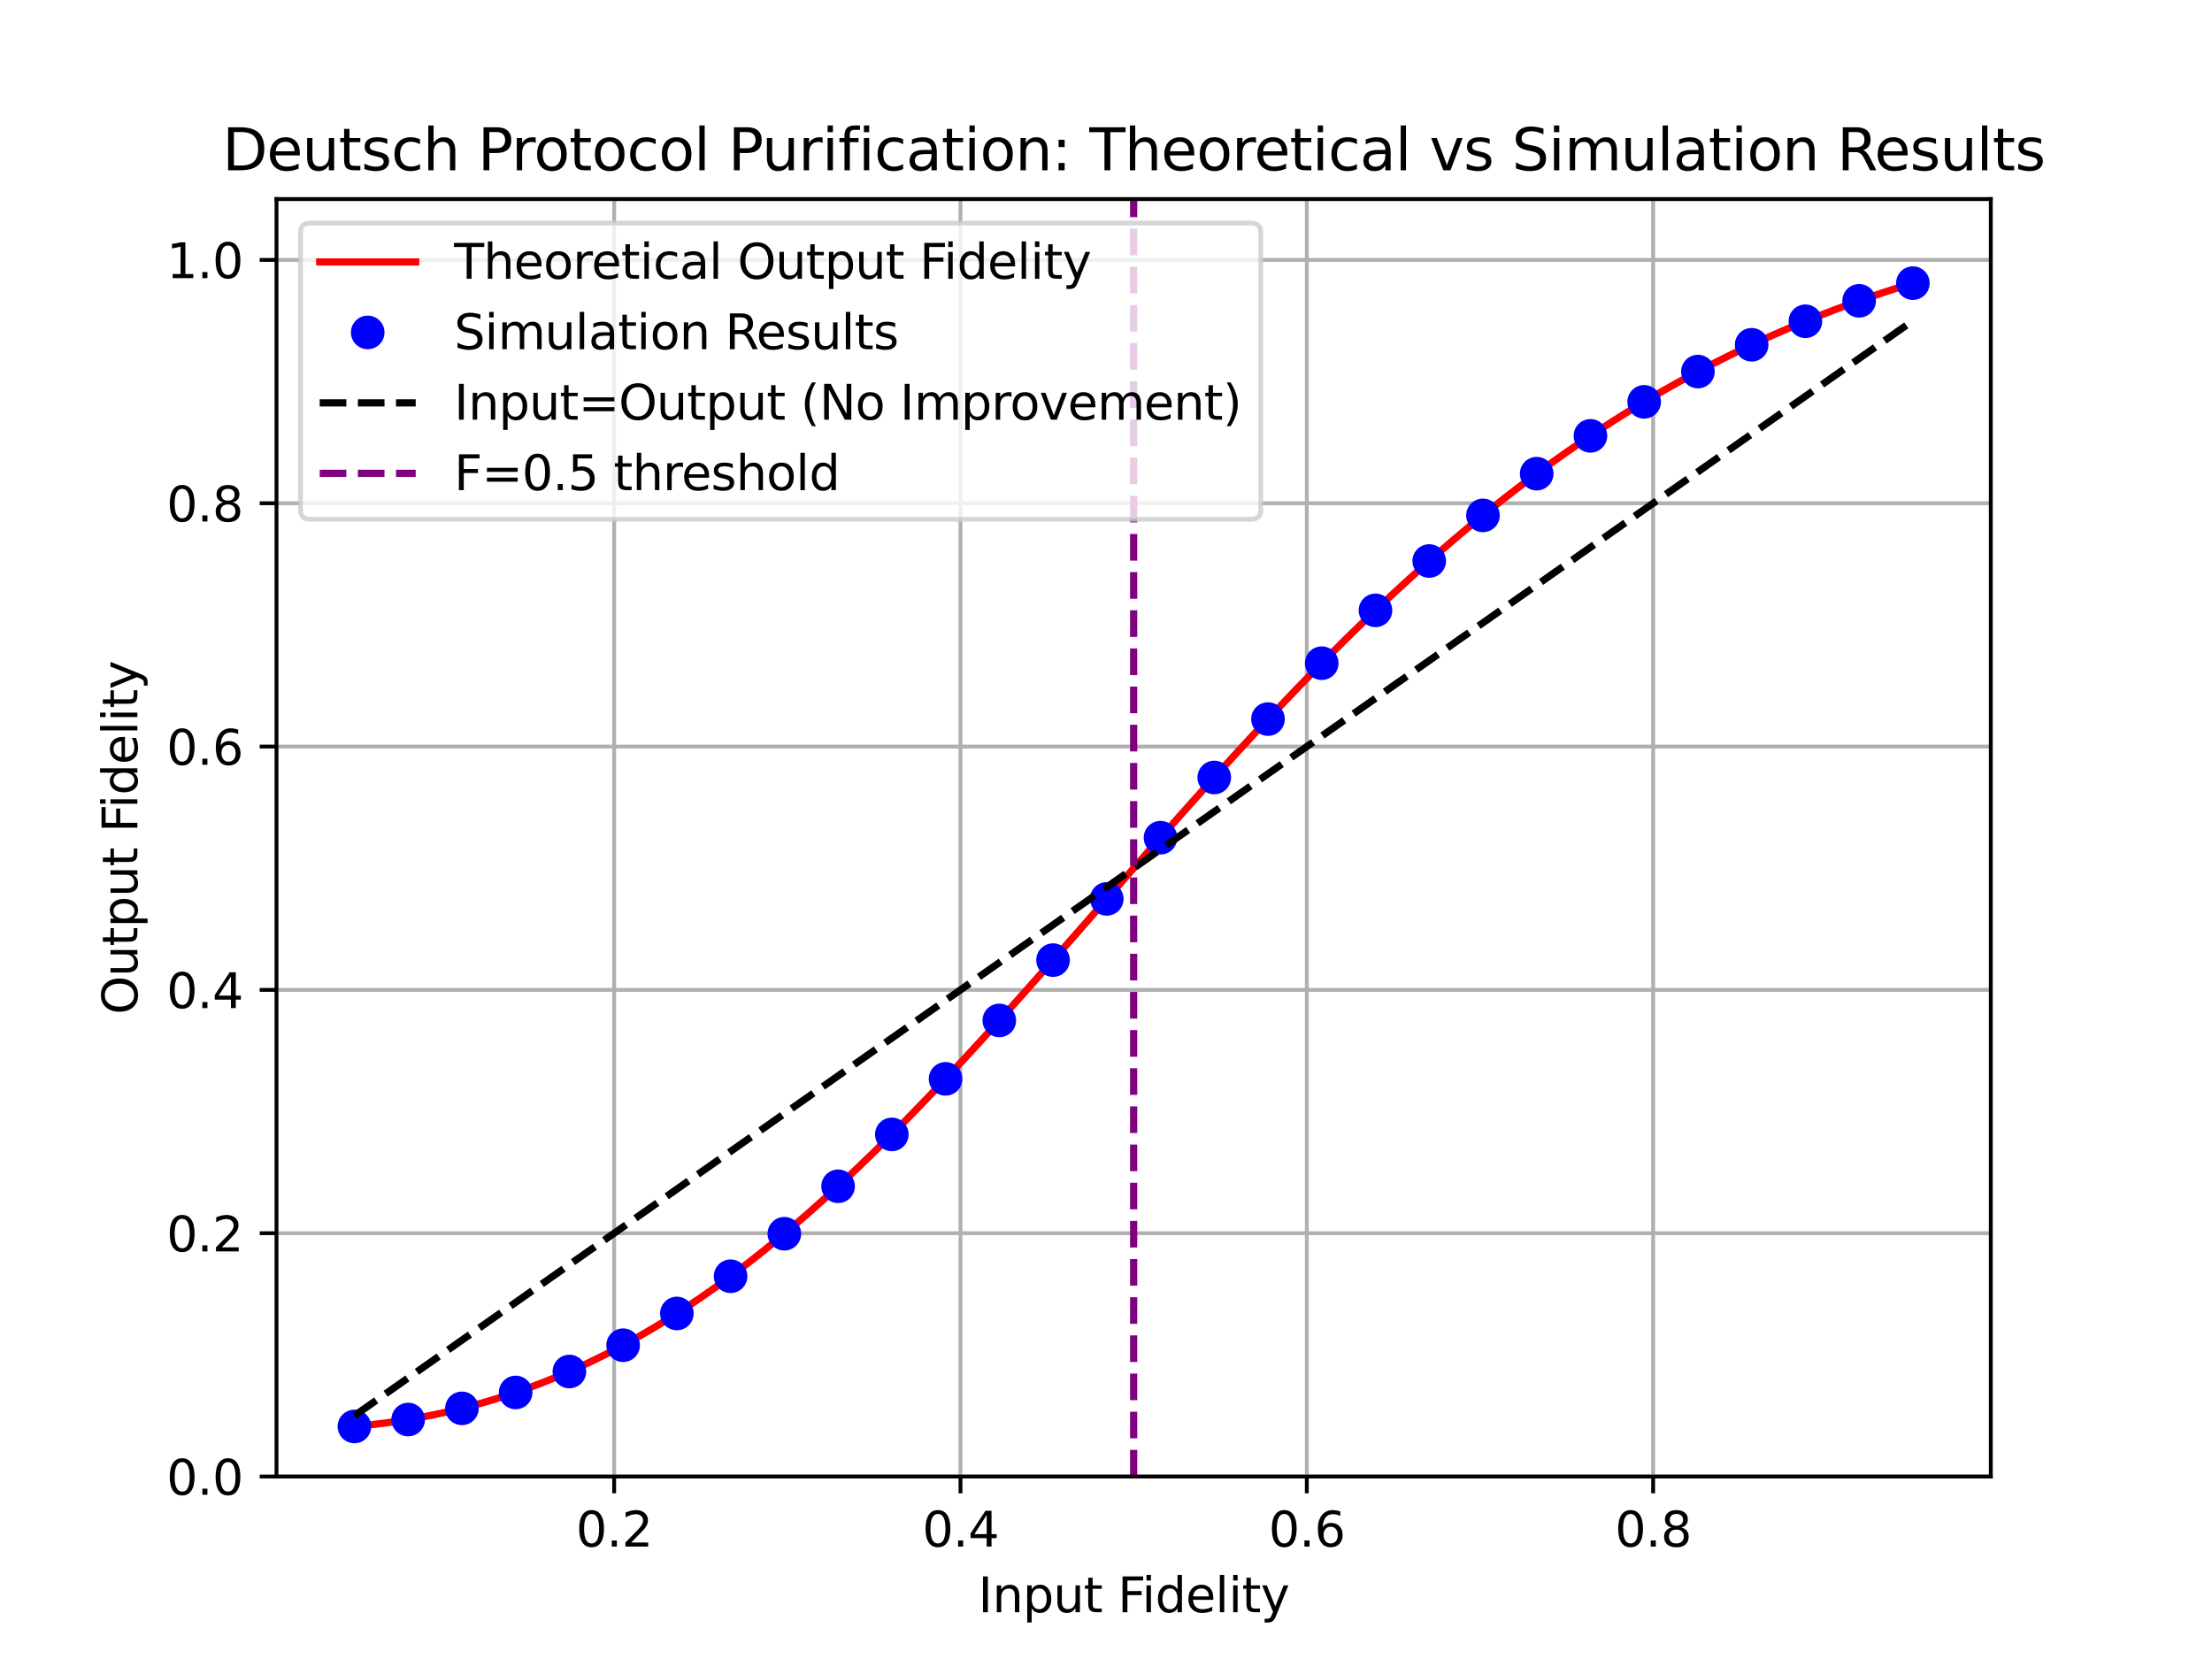 <?xml version="1.0" encoding="utf-8" standalone="no"?>
<!DOCTYPE svg PUBLIC "-//W3C//DTD SVG 1.1//EN"
  "http://www.w3.org/Graphics/SVG/1.1/DTD/svg11.dtd">
<svg xmlns:xlink="http://www.w3.org/1999/xlink" width="460.8pt" height="345.6pt" viewBox="0 0 460.8 345.6" xmlns="http://www.w3.org/2000/svg" version="1.1">
 <defs>
  <style type="text/css">*{stroke-linejoin: round; stroke-linecap: butt}</style>
 </defs>
 <g id="figure_1">
  <g id="patch_1">
   <path d="M 0 345.6 
L 460.8 345.6 
L 460.8 0 
L 0 0 
z
" style="fill: #ffffff"/>
  </g>
  <g id="axes_1">
   <g id="patch_2">
    <path d="M 57.6 307.584 
L 414.72 307.584 
L 414.72 41.472 
L 57.6 41.472 
z
" style="fill: #ffffff"/>
   </g>
   <g id="matplotlib.axis_1">
    <g id="xtick_1">
     <g id="line2d_1">
      <path d="M 127.942 307.584 
L 127.942 41.472 
" clip-path="url(#p03e55e673a)" style="fill: none; stroke: #b0b0b0; stroke-width: 0.8; stroke-linecap: square"/>
     </g>
     <g id="line2d_2">
      <defs>
       <path id="m544097b64f" d="M 0 0 
L 0 3.5 
" style="stroke: #000000; stroke-width: 0.8"/>
      </defs>
      <g>
       <use xlink:href="#m544097b64f" x="127.942" y="307.584" style="stroke: #000000; stroke-width: 0.8"/>
      </g>
     </g>
     <g id="text_1">
      <!-- 0.2 -->
      <g transform="translate(119.99 322.182) scale(0.1 -0.1)">
       <defs>
        <path id="DejaVuSans-30" d="M 2034 4250 
Q 1547 4250 1301 3770 
Q 1056 3291 1056 2328 
Q 1056 1369 1301 889 
Q 1547 409 2034 409 
Q 2525 409 2770 889 
Q 3016 1369 3016 2328 
Q 3016 3291 2770 3770 
Q 2525 4250 2034 4250 
z
M 2034 4750 
Q 2819 4750 3233 4129 
Q 3647 3509 3647 2328 
Q 3647 1150 3233 529 
Q 2819 -91 2034 -91 
Q 1250 -91 836 529 
Q 422 1150 422 2328 
Q 422 3509 836 4129 
Q 1250 4750 2034 4750 
z
" transform="scale(0.016)"/>
        <path id="DejaVuSans-2e" d="M 684 794 
L 1344 794 
L 1344 0 
L 684 0 
L 684 794 
z
" transform="scale(0.016)"/>
        <path id="DejaVuSans-32" d="M 1228 531 
L 3431 531 
L 3431 0 
L 469 0 
L 469 531 
Q 828 903 1448 1529 
Q 2069 2156 2228 2338 
Q 2531 2678 2651 2914 
Q 2772 3150 2772 3378 
Q 2772 3750 2511 3984 
Q 2250 4219 1831 4219 
Q 1534 4219 1204 4116 
Q 875 4013 500 3803 
L 500 4441 
Q 881 4594 1212 4672 
Q 1544 4750 1819 4750 
Q 2544 4750 2975 4387 
Q 3406 4025 3406 3419 
Q 3406 3131 3298 2873 
Q 3191 2616 2906 2266 
Q 2828 2175 2409 1742 
Q 1991 1309 1228 531 
z
" transform="scale(0.016)"/>
       </defs>
       <use xlink:href="#DejaVuSans-30"/>
       <use xlink:href="#DejaVuSans-2e" transform="translate(63.623 0)"/>
       <use xlink:href="#DejaVuSans-32" transform="translate(95.41 0)"/>
      </g>
     </g>
    </g>
    <g id="xtick_2">
     <g id="line2d_3">
      <path d="M 200.087 307.584 
L 200.087 41.472 
" clip-path="url(#p03e55e673a)" style="fill: none; stroke: #b0b0b0; stroke-width: 0.8; stroke-linecap: square"/>
     </g>
     <g id="line2d_4">
      <g>
       <use xlink:href="#m544097b64f" x="200.087" y="307.584" style="stroke: #000000; stroke-width: 0.8"/>
      </g>
     </g>
     <g id="text_2">
      <!-- 0.4 -->
      <g transform="translate(192.136 322.182) scale(0.1 -0.1)">
       <defs>
        <path id="DejaVuSans-34" d="M 2419 4116 
L 825 1625 
L 2419 1625 
L 2419 4116 
z
M 2253 4666 
L 3047 4666 
L 3047 1625 
L 3713 1625 
L 3713 1100 
L 3047 1100 
L 3047 0 
L 2419 0 
L 2419 1100 
L 313 1100 
L 313 1709 
L 2253 4666 
z
" transform="scale(0.016)"/>
       </defs>
       <use xlink:href="#DejaVuSans-30"/>
       <use xlink:href="#DejaVuSans-2e" transform="translate(63.623 0)"/>
       <use xlink:href="#DejaVuSans-34" transform="translate(95.41 0)"/>
      </g>
     </g>
    </g>
    <g id="xtick_3">
     <g id="line2d_5">
      <path d="M 272.233 307.584 
L 272.233 41.472 
" clip-path="url(#p03e55e673a)" style="fill: none; stroke: #b0b0b0; stroke-width: 0.8; stroke-linecap: square"/>
     </g>
     <g id="line2d_6">
      <g>
       <use xlink:href="#m544097b64f" x="272.233" y="307.584" style="stroke: #000000; stroke-width: 0.8"/>
      </g>
     </g>
     <g id="text_3">
      <!-- 0.6 -->
      <g transform="translate(264.281 322.182) scale(0.1 -0.1)">
       <defs>
        <path id="DejaVuSans-36" d="M 2113 2584 
Q 1688 2584 1439 2293 
Q 1191 2003 1191 1497 
Q 1191 994 1439 701 
Q 1688 409 2113 409 
Q 2538 409 2786 701 
Q 3034 994 3034 1497 
Q 3034 2003 2786 2293 
Q 2538 2584 2113 2584 
z
M 3366 4563 
L 3366 3988 
Q 3128 4100 2886 4159 
Q 2644 4219 2406 4219 
Q 1781 4219 1451 3797 
Q 1122 3375 1075 2522 
Q 1259 2794 1537 2939 
Q 1816 3084 2150 3084 
Q 2853 3084 3261 2657 
Q 3669 2231 3669 1497 
Q 3669 778 3244 343 
Q 2819 -91 2113 -91 
Q 1303 -91 875 529 
Q 447 1150 447 2328 
Q 447 3434 972 4092 
Q 1497 4750 2381 4750 
Q 2619 4750 2861 4703 
Q 3103 4656 3366 4563 
z
" transform="scale(0.016)"/>
       </defs>
       <use xlink:href="#DejaVuSans-30"/>
       <use xlink:href="#DejaVuSans-2e" transform="translate(63.623 0)"/>
       <use xlink:href="#DejaVuSans-36" transform="translate(95.41 0)"/>
      </g>
     </g>
    </g>
    <g id="xtick_4">
     <g id="line2d_7">
      <path d="M 344.378 307.584 
L 344.378 41.472 
" clip-path="url(#p03e55e673a)" style="fill: none; stroke: #b0b0b0; stroke-width: 0.8; stroke-linecap: square"/>
     </g>
     <g id="line2d_8">
      <g>
       <use xlink:href="#m544097b64f" x="344.378" y="307.584" style="stroke: #000000; stroke-width: 0.8"/>
      </g>
     </g>
     <g id="text_4">
      <!-- 0.8 -->
      <g transform="translate(336.427 322.182) scale(0.1 -0.1)">
       <defs>
        <path id="DejaVuSans-38" d="M 2034 2216 
Q 1584 2216 1326 1975 
Q 1069 1734 1069 1313 
Q 1069 891 1326 650 
Q 1584 409 2034 409 
Q 2484 409 2743 651 
Q 3003 894 3003 1313 
Q 3003 1734 2745 1975 
Q 2488 2216 2034 2216 
z
M 1403 2484 
Q 997 2584 770 2862 
Q 544 3141 544 3541 
Q 544 4100 942 4425 
Q 1341 4750 2034 4750 
Q 2731 4750 3128 4425 
Q 3525 4100 3525 3541 
Q 3525 3141 3298 2862 
Q 3072 2584 2669 2484 
Q 3125 2378 3379 2068 
Q 3634 1759 3634 1313 
Q 3634 634 3220 271 
Q 2806 -91 2034 -91 
Q 1263 -91 848 271 
Q 434 634 434 1313 
Q 434 1759 690 2068 
Q 947 2378 1403 2484 
z
M 1172 3481 
Q 1172 3119 1398 2916 
Q 1625 2713 2034 2713 
Q 2441 2713 2670 2916 
Q 2900 3119 2900 3481 
Q 2900 3844 2670 4047 
Q 2441 4250 2034 4250 
Q 1625 4250 1398 4047 
Q 1172 3844 1172 3481 
z
" transform="scale(0.016)"/>
       </defs>
       <use xlink:href="#DejaVuSans-30"/>
       <use xlink:href="#DejaVuSans-2e" transform="translate(63.623 0)"/>
       <use xlink:href="#DejaVuSans-38" transform="translate(95.41 0)"/>
      </g>
     </g>
    </g>
    <g id="text_5">
     <!-- Input Fidelity -->
     <g transform="translate(203.773 335.861) scale(0.1 -0.1)">
      <defs>
       <path id="DejaVuSans-49" d="M 628 4666 
L 1259 4666 
L 1259 0 
L 628 0 
L 628 4666 
z
" transform="scale(0.016)"/>
       <path id="DejaVuSans-6e" d="M 3513 2113 
L 3513 0 
L 2938 0 
L 2938 2094 
Q 2938 2591 2744 2837 
Q 2550 3084 2163 3084 
Q 1697 3084 1428 2787 
Q 1159 2491 1159 1978 
L 1159 0 
L 581 0 
L 581 3500 
L 1159 3500 
L 1159 2956 
Q 1366 3272 1645 3428 
Q 1925 3584 2291 3584 
Q 2894 3584 3203 3211 
Q 3513 2838 3513 2113 
z
" transform="scale(0.016)"/>
       <path id="DejaVuSans-70" d="M 1159 525 
L 1159 -1331 
L 581 -1331 
L 581 3500 
L 1159 3500 
L 1159 2969 
Q 1341 3281 1617 3432 
Q 1894 3584 2278 3584 
Q 2916 3584 3314 3078 
Q 3713 2572 3713 1747 
Q 3713 922 3314 415 
Q 2916 -91 2278 -91 
Q 1894 -91 1617 61 
Q 1341 213 1159 525 
z
M 3116 1747 
Q 3116 2381 2855 2742 
Q 2594 3103 2138 3103 
Q 1681 3103 1420 2742 
Q 1159 2381 1159 1747 
Q 1159 1113 1420 752 
Q 1681 391 2138 391 
Q 2594 391 2855 752 
Q 3116 1113 3116 1747 
z
" transform="scale(0.016)"/>
       <path id="DejaVuSans-75" d="M 544 1381 
L 544 3500 
L 1119 3500 
L 1119 1403 
Q 1119 906 1312 657 
Q 1506 409 1894 409 
Q 2359 409 2629 706 
Q 2900 1003 2900 1516 
L 2900 3500 
L 3475 3500 
L 3475 0 
L 2900 0 
L 2900 538 
Q 2691 219 2414 64 
Q 2138 -91 1772 -91 
Q 1169 -91 856 284 
Q 544 659 544 1381 
z
M 1991 3584 
L 1991 3584 
z
" transform="scale(0.016)"/>
       <path id="DejaVuSans-74" d="M 1172 4494 
L 1172 3500 
L 2356 3500 
L 2356 3053 
L 1172 3053 
L 1172 1153 
Q 1172 725 1289 603 
Q 1406 481 1766 481 
L 2356 481 
L 2356 0 
L 1766 0 
Q 1100 0 847 248 
Q 594 497 594 1153 
L 594 3053 
L 172 3053 
L 172 3500 
L 594 3500 
L 594 4494 
L 1172 4494 
z
" transform="scale(0.016)"/>
       <path id="DejaVuSans-20" transform="scale(0.016)"/>
       <path id="DejaVuSans-46" d="M 628 4666 
L 3309 4666 
L 3309 4134 
L 1259 4134 
L 1259 2759 
L 3109 2759 
L 3109 2228 
L 1259 2228 
L 1259 0 
L 628 0 
L 628 4666 
z
" transform="scale(0.016)"/>
       <path id="DejaVuSans-69" d="M 603 3500 
L 1178 3500 
L 1178 0 
L 603 0 
L 603 3500 
z
M 603 4863 
L 1178 4863 
L 1178 4134 
L 603 4134 
L 603 4863 
z
" transform="scale(0.016)"/>
       <path id="DejaVuSans-64" d="M 2906 2969 
L 2906 4863 
L 3481 4863 
L 3481 0 
L 2906 0 
L 2906 525 
Q 2725 213 2448 61 
Q 2172 -91 1784 -91 
Q 1150 -91 751 415 
Q 353 922 353 1747 
Q 353 2572 751 3078 
Q 1150 3584 1784 3584 
Q 2172 3584 2448 3432 
Q 2725 3281 2906 2969 
z
M 947 1747 
Q 947 1113 1208 752 
Q 1469 391 1925 391 
Q 2381 391 2643 752 
Q 2906 1113 2906 1747 
Q 2906 2381 2643 2742 
Q 2381 3103 1925 3103 
Q 1469 3103 1208 2742 
Q 947 2381 947 1747 
z
" transform="scale(0.016)"/>
       <path id="DejaVuSans-65" d="M 3597 1894 
L 3597 1613 
L 953 1613 
Q 991 1019 1311 708 
Q 1631 397 2203 397 
Q 2534 397 2845 478 
Q 3156 559 3463 722 
L 3463 178 
Q 3153 47 2828 -22 
Q 2503 -91 2169 -91 
Q 1331 -91 842 396 
Q 353 884 353 1716 
Q 353 2575 817 3079 
Q 1281 3584 2069 3584 
Q 2775 3584 3186 3129 
Q 3597 2675 3597 1894 
z
M 3022 2063 
Q 3016 2534 2758 2815 
Q 2500 3097 2075 3097 
Q 1594 3097 1305 2825 
Q 1016 2553 972 2059 
L 3022 2063 
z
" transform="scale(0.016)"/>
       <path id="DejaVuSans-6c" d="M 603 4863 
L 1178 4863 
L 1178 0 
L 603 0 
L 603 4863 
z
" transform="scale(0.016)"/>
       <path id="DejaVuSans-79" d="M 2059 -325 
Q 1816 -950 1584 -1140 
Q 1353 -1331 966 -1331 
L 506 -1331 
L 506 -850 
L 844 -850 
Q 1081 -850 1212 -737 
Q 1344 -625 1503 -206 
L 1606 56 
L 191 3500 
L 800 3500 
L 1894 763 
L 2988 3500 
L 3597 3500 
L 2059 -325 
z
" transform="scale(0.016)"/>
      </defs>
      <use xlink:href="#DejaVuSans-49"/>
      <use xlink:href="#DejaVuSans-6e" transform="translate(29.492 0)"/>
      <use xlink:href="#DejaVuSans-70" transform="translate(92.871 0)"/>
      <use xlink:href="#DejaVuSans-75" transform="translate(156.348 0)"/>
      <use xlink:href="#DejaVuSans-74" transform="translate(219.727 0)"/>
      <use xlink:href="#DejaVuSans-20" transform="translate(258.936 0)"/>
      <use xlink:href="#DejaVuSans-46" transform="translate(290.723 0)"/>
      <use xlink:href="#DejaVuSans-69" transform="translate(340.992 0)"/>
      <use xlink:href="#DejaVuSans-64" transform="translate(368.775 0)"/>
      <use xlink:href="#DejaVuSans-65" transform="translate(432.252 0)"/>
      <use xlink:href="#DejaVuSans-6c" transform="translate(493.775 0)"/>
      <use xlink:href="#DejaVuSans-69" transform="translate(521.559 0)"/>
      <use xlink:href="#DejaVuSans-74" transform="translate(549.342 0)"/>
      <use xlink:href="#DejaVuSans-79" transform="translate(588.551 0)"/>
     </g>
    </g>
   </g>
   <g id="matplotlib.axis_2">
    <g id="ytick_1">
     <g id="line2d_9">
      <path d="M 57.6 307.584 
L 414.72 307.584 
" clip-path="url(#p03e55e673a)" style="fill: none; stroke: #b0b0b0; stroke-width: 0.8; stroke-linecap: square"/>
     </g>
     <g id="line2d_10">
      <defs>
       <path id="med810be341" d="M 0 0 
L -3.5 0 
" style="stroke: #000000; stroke-width: 0.8"/>
      </defs>
      <g>
       <use xlink:href="#med810be341" x="57.6" y="307.584" style="stroke: #000000; stroke-width: 0.8"/>
      </g>
     </g>
     <g id="text_6">
      <!-- 0.0 -->
      <g transform="translate(34.697 311.383) scale(0.1 -0.1)">
       <use xlink:href="#DejaVuSans-30"/>
       <use xlink:href="#DejaVuSans-2e" transform="translate(63.623 0)"/>
       <use xlink:href="#DejaVuSans-30" transform="translate(95.41 0)"/>
      </g>
     </g>
    </g>
    <g id="ytick_2">
     <g id="line2d_11">
      <path d="M 57.6 256.896 
L 414.72 256.896 
" clip-path="url(#p03e55e673a)" style="fill: none; stroke: #b0b0b0; stroke-width: 0.8; stroke-linecap: square"/>
     </g>
     <g id="line2d_12">
      <g>
       <use xlink:href="#med810be341" x="57.6" y="256.896" style="stroke: #000000; stroke-width: 0.8"/>
      </g>
     </g>
     <g id="text_7">
      <!-- 0.2 -->
      <g transform="translate(34.697 260.695) scale(0.1 -0.1)">
       <use xlink:href="#DejaVuSans-30"/>
       <use xlink:href="#DejaVuSans-2e" transform="translate(63.623 0)"/>
       <use xlink:href="#DejaVuSans-32" transform="translate(95.41 0)"/>
      </g>
     </g>
    </g>
    <g id="ytick_3">
     <g id="line2d_13">
      <path d="M 57.6 206.208 
L 414.72 206.208 
" clip-path="url(#p03e55e673a)" style="fill: none; stroke: #b0b0b0; stroke-width: 0.8; stroke-linecap: square"/>
     </g>
     <g id="line2d_14">
      <g>
       <use xlink:href="#med810be341" x="57.6" y="206.208" style="stroke: #000000; stroke-width: 0.8"/>
      </g>
     </g>
     <g id="text_8">
      <!-- 0.4 -->
      <g transform="translate(34.697 210.007) scale(0.1 -0.1)">
       <use xlink:href="#DejaVuSans-30"/>
       <use xlink:href="#DejaVuSans-2e" transform="translate(63.623 0)"/>
       <use xlink:href="#DejaVuSans-34" transform="translate(95.41 0)"/>
      </g>
     </g>
    </g>
    <g id="ytick_4">
     <g id="line2d_15">
      <path d="M 57.6 155.52 
L 414.72 155.52 
" clip-path="url(#p03e55e673a)" style="fill: none; stroke: #b0b0b0; stroke-width: 0.8; stroke-linecap: square"/>
     </g>
     <g id="line2d_16">
      <g>
       <use xlink:href="#med810be341" x="57.6" y="155.52" style="stroke: #000000; stroke-width: 0.8"/>
      </g>
     </g>
     <g id="text_9">
      <!-- 0.6 -->
      <g transform="translate(34.697 159.319) scale(0.1 -0.1)">
       <use xlink:href="#DejaVuSans-30"/>
       <use xlink:href="#DejaVuSans-2e" transform="translate(63.623 0)"/>
       <use xlink:href="#DejaVuSans-36" transform="translate(95.41 0)"/>
      </g>
     </g>
    </g>
    <g id="ytick_5">
     <g id="line2d_17">
      <path d="M 57.6 104.832 
L 414.72 104.832 
" clip-path="url(#p03e55e673a)" style="fill: none; stroke: #b0b0b0; stroke-width: 0.8; stroke-linecap: square"/>
     </g>
     <g id="line2d_18">
      <g>
       <use xlink:href="#med810be341" x="57.6" y="104.832" style="stroke: #000000; stroke-width: 0.8"/>
      </g>
     </g>
     <g id="text_10">
      <!-- 0.8 -->
      <g transform="translate(34.697 108.631) scale(0.1 -0.1)">
       <use xlink:href="#DejaVuSans-30"/>
       <use xlink:href="#DejaVuSans-2e" transform="translate(63.623 0)"/>
       <use xlink:href="#DejaVuSans-38" transform="translate(95.41 0)"/>
      </g>
     </g>
    </g>
    <g id="ytick_6">
     <g id="line2d_19">
      <path d="M 57.6 54.144 
L 414.72 54.144 
" clip-path="url(#p03e55e673a)" style="fill: none; stroke: #b0b0b0; stroke-width: 0.8; stroke-linecap: square"/>
     </g>
     <g id="line2d_20">
      <g>
       <use xlink:href="#med810be341" x="57.6" y="54.144" style="stroke: #000000; stroke-width: 0.8"/>
      </g>
     </g>
     <g id="text_11">
      <!-- 1.0 -->
      <g transform="translate(34.697 57.943) scale(0.1 -0.1)">
       <defs>
        <path id="DejaVuSans-31" d="M 794 531 
L 1825 531 
L 1825 4091 
L 703 3866 
L 703 4441 
L 1819 4666 
L 2450 4666 
L 2450 531 
L 3481 531 
L 3481 0 
L 794 0 
L 794 531 
z
" transform="scale(0.016)"/>
       </defs>
       <use xlink:href="#DejaVuSans-31"/>
       <use xlink:href="#DejaVuSans-2e" transform="translate(63.623 0)"/>
       <use xlink:href="#DejaVuSans-30" transform="translate(95.41 0)"/>
      </g>
     </g>
    </g>
    <g id="text_12">
     <!-- Output Fidelity -->
     <g transform="translate(28.617 211.336) rotate(-90) scale(0.1 -0.1)">
      <defs>
       <path id="DejaVuSans-4f" d="M 2522 4238 
Q 1834 4238 1429 3725 
Q 1025 3213 1025 2328 
Q 1025 1447 1429 934 
Q 1834 422 2522 422 
Q 3209 422 3611 934 
Q 4013 1447 4013 2328 
Q 4013 3213 3611 3725 
Q 3209 4238 2522 4238 
z
M 2522 4750 
Q 3503 4750 4090 4092 
Q 4678 3434 4678 2328 
Q 4678 1225 4090 567 
Q 3503 -91 2522 -91 
Q 1538 -91 948 565 
Q 359 1222 359 2328 
Q 359 3434 948 4092 
Q 1538 4750 2522 4750 
z
" transform="scale(0.016)"/>
      </defs>
      <use xlink:href="#DejaVuSans-4f"/>
      <use xlink:href="#DejaVuSans-75" transform="translate(78.711 0)"/>
      <use xlink:href="#DejaVuSans-74" transform="translate(142.09 0)"/>
      <use xlink:href="#DejaVuSans-70" transform="translate(181.299 0)"/>
      <use xlink:href="#DejaVuSans-75" transform="translate(244.775 0)"/>
      <use xlink:href="#DejaVuSans-74" transform="translate(308.154 0)"/>
      <use xlink:href="#DejaVuSans-20" transform="translate(347.363 0)"/>
      <use xlink:href="#DejaVuSans-46" transform="translate(379.15 0)"/>
      <use xlink:href="#DejaVuSans-69" transform="translate(429.42 0)"/>
      <use xlink:href="#DejaVuSans-64" transform="translate(457.203 0)"/>
      <use xlink:href="#DejaVuSans-65" transform="translate(520.68 0)"/>
      <use xlink:href="#DejaVuSans-6c" transform="translate(582.203 0)"/>
      <use xlink:href="#DejaVuSans-69" transform="translate(609.986 0)"/>
      <use xlink:href="#DejaVuSans-74" transform="translate(637.77 0)"/>
      <use xlink:href="#DejaVuSans-79" transform="translate(676.979 0)"/>
     </g>
    </g>
   </g>
   <g id="line2d_21">
    <path d="M 73.833 297.158 
L 77.112 296.823 
L 80.391 296.417 
L 83.671 295.939 
L 86.95 295.384 
L 90.229 294.751 
L 93.509 294.039 
L 96.788 293.243 
L 100.067 292.364 
L 103.347 291.398 
L 106.626 290.343 
L 109.905 289.198 
L 113.185 287.962 
L 116.464 286.632 
L 119.743 285.208 
L 123.023 283.688 
L 126.302 282.071 
L 129.581 280.357 
L 132.861 278.545 
L 136.14 276.634 
L 139.42 274.625 
L 142.699 272.518 
L 145.978 270.313 
L 149.258 268.012 
L 152.537 265.614 
L 155.816 263.121 
L 159.096 260.535 
L 162.375 257.857 
L 165.654 255.091 
L 168.934 252.237 
L 172.213 249.299 
L 175.492 246.28 
L 178.772 243.183 
L 182.051 240.012 
L 185.33 236.769 
L 188.61 233.46 
L 191.889 230.089 
L 195.168 226.659 
L 198.448 223.175 
L 201.727 219.642 
L 205.006 216.066 
L 208.286 212.45 
L 211.565 208.8 
L 214.844 205.121 
L 218.124 201.419 
L 221.403 197.698 
L 224.682 193.964 
L 227.962 190.222 
L 231.241 186.476 
L 234.52 182.733 
L 237.8 178.997 
L 241.079 175.273 
L 244.358 171.566 
L 247.638 167.88 
L 250.917 164.219 
L 254.196 160.589 
L 257.476 156.992 
L 260.755 153.434 
L 264.034 149.917 
L 267.314 146.444 
L 270.593 143.02 
L 273.872 139.647 
L 277.152 136.328 
L 280.431 133.066 
L 283.71 129.862 
L 286.99 126.718 
L 290.269 123.638 
L 293.548 120.621 
L 296.828 117.67 
L 300.107 114.786 
L 303.386 111.969 
L 306.666 109.221 
L 309.945 106.543 
L 313.224 103.933 
L 316.504 101.394 
L 319.783 98.925 
L 323.062 96.525 
L 326.342 94.195 
L 329.621 91.935 
L 332.9 89.744 
L 336.18 87.62 
L 339.459 85.565 
L 342.739 83.577 
L 346.018 81.654 
L 349.297 79.797 
L 352.577 78.004 
L 355.856 76.275 
L 359.135 74.607 
L 362.415 73 
L 365.694 71.453 
L 368.973 69.964 
L 372.253 68.533 
L 375.532 67.157 
L 378.811 65.836 
L 382.091 64.568 
L 385.37 63.353 
L 388.649 62.188 
L 391.929 61.072 
L 395.208 60.004 
L 398.487 58.983 
" clip-path="url(#p03e55e673a)" style="fill: none; stroke: #ff0000; stroke-width: 1.5; stroke-linecap: square"/>
   </g>
   <g id="line2d_22">
    <defs>
     <path id="md2d297f94b" d="M 0 3 
C 0.796 3 1.559 2.684 2.121 2.121 
C 2.684 1.559 3 0.796 3 0 
C 3 -0.796 2.684 -1.559 2.121 -2.121 
C 1.559 -2.684 0.796 -3 0 -3 
C -0.796 -3 -1.559 -2.684 -2.121 -2.121 
C -2.684 -1.559 -3 -0.796 -3 0 
C -3 0.796 -2.684 1.559 -2.121 2.121 
C -1.559 2.684 -0.796 3 0 3 
z
" style="stroke: #0000ff"/>
    </defs>
    <g clip-path="url(#p03e55e673a)">
     <use xlink:href="#md2d297f94b" x="73.833" y="297.158" style="fill: #0000ff; stroke: #0000ff"/>
     <use xlink:href="#md2d297f94b" x="85.028" y="295.718" style="fill: #0000ff; stroke: #0000ff"/>
     <use xlink:href="#md2d297f94b" x="96.223" y="293.386" style="fill: #0000ff; stroke: #0000ff"/>
     <use xlink:href="#md2d297f94b" x="107.418" y="290.075" style="fill: #0000ff; stroke: #0000ff"/>
     <use xlink:href="#md2d297f94b" x="118.613" y="285.71" style="fill: #0000ff; stroke: #0000ff"/>
     <use xlink:href="#md2d297f94b" x="129.808" y="280.235" style="fill: #0000ff; stroke: #0000ff"/>
     <use xlink:href="#md2d297f94b" x="141.003" y="273.62" style="fill: #0000ff; stroke: #0000ff"/>
     <use xlink:href="#md2d297f94b" x="152.198" y="265.866" style="fill: #0000ff; stroke: #0000ff"/>
     <use xlink:href="#md2d297f94b" x="163.393" y="257.008" style="fill: #0000ff; stroke: #0000ff"/>
     <use xlink:href="#md2d297f94b" x="174.588" y="247.121" style="fill: #0000ff; stroke: #0000ff"/>
     <use xlink:href="#md2d297f94b" x="185.783" y="236.317" style="fill: #0000ff; stroke: #0000ff"/>
     <use xlink:href="#md2d297f94b" x="196.978" y="224.743" style="fill: #0000ff; stroke: #0000ff"/>
     <use xlink:href="#md2d297f94b" x="208.173" y="212.575" style="fill: #0000ff; stroke: #0000ff"/>
     <use xlink:href="#md2d297f94b" x="219.368" y="200.009" style="fill: #0000ff; stroke: #0000ff"/>
     <use xlink:href="#md2d297f94b" x="230.563" y="187.251" style="fill: #0000ff; stroke: #0000ff"/>
     <use xlink:href="#md2d297f94b" x="241.757" y="174.505" style="fill: #0000ff; stroke: #0000ff"/>
     <use xlink:href="#md2d297f94b" x="252.952" y="161.962" style="fill: #0000ff; stroke: #0000ff"/>
     <use xlink:href="#md2d297f94b" x="264.147" y="149.796" style="fill: #0000ff; stroke: #0000ff"/>
     <use xlink:href="#md2d297f94b" x="275.342" y="138.153" style="fill: #0000ff; stroke: #0000ff"/>
     <use xlink:href="#md2d297f94b" x="286.537" y="127.148" style="fill: #0000ff; stroke: #0000ff"/>
     <use xlink:href="#md2d297f94b" x="297.732" y="116.868" style="fill: #0000ff; stroke: #0000ff"/>
     <use xlink:href="#md2d297f94b" x="308.927" y="107.366" style="fill: #0000ff; stroke: #0000ff"/>
     <use xlink:href="#md2d297f94b" x="320.122" y="98.673" style="fill: #0000ff; stroke: #0000ff"/>
     <use xlink:href="#md2d297f94b" x="331.317" y="90.793" style="fill: #0000ff; stroke: #0000ff"/>
     <use xlink:href="#md2d297f94b" x="342.512" y="83.712" style="fill: #0000ff; stroke: #0000ff"/>
     <use xlink:href="#md2d297f94b" x="353.707" y="77.401" style="fill: #0000ff; stroke: #0000ff"/>
     <use xlink:href="#md2d297f94b" x="364.902" y="71.821" style="fill: #0000ff; stroke: #0000ff"/>
     <use xlink:href="#md2d297f94b" x="376.097" y="66.925" style="fill: #0000ff; stroke: #0000ff"/>
     <use xlink:href="#md2d297f94b" x="387.292" y="62.664" style="fill: #0000ff; stroke: #0000ff"/>
     <use xlink:href="#md2d297f94b" x="398.487" y="58.983" style="fill: #0000ff; stroke: #0000ff"/>
    </g>
   </g>
   <g id="line2d_23">
    <path d="M 73.833 294.912 
L 77.112 292.608 
L 80.391 290.304 
L 83.671 288 
L 86.95 285.696 
L 90.229 283.392 
L 93.509 281.088 
L 96.788 278.784 
L 100.067 276.48 
L 103.347 274.176 
L 106.626 271.872 
L 109.905 269.568 
L 113.185 267.264 
L 116.464 264.96 
L 119.743 262.656 
L 123.023 260.352 
L 126.302 258.048 
L 129.581 255.744 
L 132.861 253.44 
L 136.14 251.136 
L 139.42 248.832 
L 142.699 246.528 
L 145.978 244.224 
L 149.258 241.92 
L 152.537 239.616 
L 155.816 237.312 
L 159.096 235.008 
L 162.375 232.704 
L 165.654 230.4 
L 168.934 228.096 
L 172.213 225.792 
L 175.492 223.488 
L 178.772 221.184 
L 182.051 218.88 
L 185.33 216.576 
L 188.61 214.272 
L 191.889 211.968 
L 195.168 209.664 
L 198.448 207.36 
L 201.727 205.056 
L 205.006 202.752 
L 208.286 200.448 
L 211.565 198.144 
L 214.844 195.84 
L 218.124 193.536 
L 221.403 191.232 
L 224.682 188.928 
L 227.962 186.624 
L 231.241 184.32 
L 234.52 182.016 
L 237.8 179.712 
L 241.079 177.408 
L 244.358 175.104 
L 247.638 172.8 
L 250.917 170.496 
L 254.196 168.192 
L 257.476 165.888 
L 260.755 163.584 
L 264.034 161.28 
L 267.314 158.976 
L 270.593 156.672 
L 273.872 154.368 
L 277.152 152.064 
L 280.431 149.76 
L 283.71 147.456 
L 286.99 145.152 
L 290.269 142.848 
L 293.548 140.544 
L 296.828 138.24 
L 300.107 135.936 
L 303.386 133.632 
L 306.666 131.328 
L 309.945 129.024 
L 313.224 126.72 
L 316.504 124.416 
L 319.783 122.112 
L 323.062 119.808 
L 326.342 117.504 
L 329.621 115.2 
L 332.9 112.896 
L 336.18 110.592 
L 339.459 108.288 
L 342.739 105.984 
L 346.018 103.68 
L 349.297 101.376 
L 352.577 99.072 
L 355.856 96.768 
L 359.135 94.464 
L 362.415 92.16 
L 365.694 89.856 
L 368.973 87.552 
L 372.253 85.248 
L 375.532 82.944 
L 378.811 80.64 
L 382.091 78.336 
L 385.37 76.032 
L 388.649 73.728 
L 391.929 71.424 
L 395.208 69.12 
L 398.487 66.816 
" clip-path="url(#p03e55e673a)" style="fill: none; stroke-dasharray: 5.55,2.4; stroke-dashoffset: 0; stroke: #000000; stroke-width: 1.5"/>
   </g>
   <g id="line2d_24">
    <path d="M 236.16 307.584 
L 236.16 41.472 
" clip-path="url(#p03e55e673a)" style="fill: none; stroke-dasharray: 5.55,2.4; stroke-dashoffset: 0; stroke: #800080; stroke-width: 1.5"/>
   </g>
   <g id="patch_3">
    <path d="M 57.6 307.584 
L 57.6 41.472 
" style="fill: none; stroke: #000000; stroke-width: 0.8; stroke-linejoin: miter; stroke-linecap: square"/>
   </g>
   <g id="patch_4">
    <path d="M 414.72 307.584 
L 414.72 41.472 
" style="fill: none; stroke: #000000; stroke-width: 0.8; stroke-linejoin: miter; stroke-linecap: square"/>
   </g>
   <g id="patch_5">
    <path d="M 57.6 307.584 
L 414.72 307.584 
" style="fill: none; stroke: #000000; stroke-width: 0.8; stroke-linejoin: miter; stroke-linecap: square"/>
   </g>
   <g id="patch_6">
    <path d="M 57.6 41.472 
L 414.72 41.472 
" style="fill: none; stroke: #000000; stroke-width: 0.8; stroke-linejoin: miter; stroke-linecap: square"/>
   </g>
   <g id="text_13">
    <!-- Deutsch Protocol Purification: Theoretical vs Simulation Results -->
    <g transform="translate(46.315 35.472) scale(0.12 -0.12)">
     <defs>
      <path id="DejaVuSans-44" d="M 1259 4147 
L 1259 519 
L 2022 519 
Q 2988 519 3436 956 
Q 3884 1394 3884 2338 
Q 3884 3275 3436 3711 
Q 2988 4147 2022 4147 
L 1259 4147 
z
M 628 4666 
L 1925 4666 
Q 3281 4666 3915 4102 
Q 4550 3538 4550 2338 
Q 4550 1131 3912 565 
Q 3275 0 1925 0 
L 628 0 
L 628 4666 
z
" transform="scale(0.016)"/>
      <path id="DejaVuSans-73" d="M 2834 3397 
L 2834 2853 
Q 2591 2978 2328 3040 
Q 2066 3103 1784 3103 
Q 1356 3103 1142 2972 
Q 928 2841 928 2578 
Q 928 2378 1081 2264 
Q 1234 2150 1697 2047 
L 1894 2003 
Q 2506 1872 2764 1633 
Q 3022 1394 3022 966 
Q 3022 478 2636 193 
Q 2250 -91 1575 -91 
Q 1294 -91 989 -36 
Q 684 19 347 128 
L 347 722 
Q 666 556 975 473 
Q 1284 391 1588 391 
Q 1994 391 2212 530 
Q 2431 669 2431 922 
Q 2431 1156 2273 1281 
Q 2116 1406 1581 1522 
L 1381 1569 
Q 847 1681 609 1914 
Q 372 2147 372 2553 
Q 372 3047 722 3315 
Q 1072 3584 1716 3584 
Q 2034 3584 2315 3537 
Q 2597 3491 2834 3397 
z
" transform="scale(0.016)"/>
      <path id="DejaVuSans-63" d="M 3122 3366 
L 3122 2828 
Q 2878 2963 2633 3030 
Q 2388 3097 2138 3097 
Q 1578 3097 1268 2742 
Q 959 2388 959 1747 
Q 959 1106 1268 751 
Q 1578 397 2138 397 
Q 2388 397 2633 464 
Q 2878 531 3122 666 
L 3122 134 
Q 2881 22 2623 -34 
Q 2366 -91 2075 -91 
Q 1284 -91 818 406 
Q 353 903 353 1747 
Q 353 2603 823 3093 
Q 1294 3584 2113 3584 
Q 2378 3584 2631 3529 
Q 2884 3475 3122 3366 
z
" transform="scale(0.016)"/>
      <path id="DejaVuSans-68" d="M 3513 2113 
L 3513 0 
L 2938 0 
L 2938 2094 
Q 2938 2591 2744 2837 
Q 2550 3084 2163 3084 
Q 1697 3084 1428 2787 
Q 1159 2491 1159 1978 
L 1159 0 
L 581 0 
L 581 4863 
L 1159 4863 
L 1159 2956 
Q 1366 3272 1645 3428 
Q 1925 3584 2291 3584 
Q 2894 3584 3203 3211 
Q 3513 2838 3513 2113 
z
" transform="scale(0.016)"/>
      <path id="DejaVuSans-50" d="M 1259 4147 
L 1259 2394 
L 2053 2394 
Q 2494 2394 2734 2622 
Q 2975 2850 2975 3272 
Q 2975 3691 2734 3919 
Q 2494 4147 2053 4147 
L 1259 4147 
z
M 628 4666 
L 2053 4666 
Q 2838 4666 3239 4311 
Q 3641 3956 3641 3272 
Q 3641 2581 3239 2228 
Q 2838 1875 2053 1875 
L 1259 1875 
L 1259 0 
L 628 0 
L 628 4666 
z
" transform="scale(0.016)"/>
      <path id="DejaVuSans-72" d="M 2631 2963 
Q 2534 3019 2420 3045 
Q 2306 3072 2169 3072 
Q 1681 3072 1420 2755 
Q 1159 2438 1159 1844 
L 1159 0 
L 581 0 
L 581 3500 
L 1159 3500 
L 1159 2956 
Q 1341 3275 1631 3429 
Q 1922 3584 2338 3584 
Q 2397 3584 2469 3576 
Q 2541 3569 2628 3553 
L 2631 2963 
z
" transform="scale(0.016)"/>
      <path id="DejaVuSans-6f" d="M 1959 3097 
Q 1497 3097 1228 2736 
Q 959 2375 959 1747 
Q 959 1119 1226 758 
Q 1494 397 1959 397 
Q 2419 397 2687 759 
Q 2956 1122 2956 1747 
Q 2956 2369 2687 2733 
Q 2419 3097 1959 3097 
z
M 1959 3584 
Q 2709 3584 3137 3096 
Q 3566 2609 3566 1747 
Q 3566 888 3137 398 
Q 2709 -91 1959 -91 
Q 1206 -91 779 398 
Q 353 888 353 1747 
Q 353 2609 779 3096 
Q 1206 3584 1959 3584 
z
" transform="scale(0.016)"/>
      <path id="DejaVuSans-66" d="M 2375 4863 
L 2375 4384 
L 1825 4384 
Q 1516 4384 1395 4259 
Q 1275 4134 1275 3809 
L 1275 3500 
L 2222 3500 
L 2222 3053 
L 1275 3053 
L 1275 0 
L 697 0 
L 697 3053 
L 147 3053 
L 147 3500 
L 697 3500 
L 697 3744 
Q 697 4328 969 4595 
Q 1241 4863 1831 4863 
L 2375 4863 
z
" transform="scale(0.016)"/>
      <path id="DejaVuSans-61" d="M 2194 1759 
Q 1497 1759 1228 1600 
Q 959 1441 959 1056 
Q 959 750 1161 570 
Q 1363 391 1709 391 
Q 2188 391 2477 730 
Q 2766 1069 2766 1631 
L 2766 1759 
L 2194 1759 
z
M 3341 1997 
L 3341 0 
L 2766 0 
L 2766 531 
Q 2569 213 2275 61 
Q 1981 -91 1556 -91 
Q 1019 -91 701 211 
Q 384 513 384 1019 
Q 384 1609 779 1909 
Q 1175 2209 1959 2209 
L 2766 2209 
L 2766 2266 
Q 2766 2663 2505 2880 
Q 2244 3097 1772 3097 
Q 1472 3097 1187 3025 
Q 903 2953 641 2809 
L 641 3341 
Q 956 3463 1253 3523 
Q 1550 3584 1831 3584 
Q 2591 3584 2966 3190 
Q 3341 2797 3341 1997 
z
" transform="scale(0.016)"/>
      <path id="DejaVuSans-3a" d="M 750 794 
L 1409 794 
L 1409 0 
L 750 0 
L 750 794 
z
M 750 3309 
L 1409 3309 
L 1409 2516 
L 750 2516 
L 750 3309 
z
" transform="scale(0.016)"/>
      <path id="DejaVuSans-54" d="M -19 4666 
L 3928 4666 
L 3928 4134 
L 2272 4134 
L 2272 0 
L 1638 0 
L 1638 4134 
L -19 4134 
L -19 4666 
z
" transform="scale(0.016)"/>
      <path id="DejaVuSans-76" d="M 191 3500 
L 800 3500 
L 1894 563 
L 2988 3500 
L 3597 3500 
L 2284 0 
L 1503 0 
L 191 3500 
z
" transform="scale(0.016)"/>
      <path id="DejaVuSans-53" d="M 3425 4513 
L 3425 3897 
Q 3066 4069 2747 4153 
Q 2428 4238 2131 4238 
Q 1616 4238 1336 4038 
Q 1056 3838 1056 3469 
Q 1056 3159 1242 3001 
Q 1428 2844 1947 2747 
L 2328 2669 
Q 3034 2534 3370 2195 
Q 3706 1856 3706 1288 
Q 3706 609 3251 259 
Q 2797 -91 1919 -91 
Q 1588 -91 1214 -16 
Q 841 59 441 206 
L 441 856 
Q 825 641 1194 531 
Q 1563 422 1919 422 
Q 2459 422 2753 634 
Q 3047 847 3047 1241 
Q 3047 1584 2836 1778 
Q 2625 1972 2144 2069 
L 1759 2144 
Q 1053 2284 737 2584 
Q 422 2884 422 3419 
Q 422 4038 858 4394 
Q 1294 4750 2059 4750 
Q 2388 4750 2728 4690 
Q 3069 4631 3425 4513 
z
" transform="scale(0.016)"/>
      <path id="DejaVuSans-6d" d="M 3328 2828 
Q 3544 3216 3844 3400 
Q 4144 3584 4550 3584 
Q 5097 3584 5394 3201 
Q 5691 2819 5691 2113 
L 5691 0 
L 5113 0 
L 5113 2094 
Q 5113 2597 4934 2840 
Q 4756 3084 4391 3084 
Q 3944 3084 3684 2787 
Q 3425 2491 3425 1978 
L 3425 0 
L 2847 0 
L 2847 2094 
Q 2847 2600 2669 2842 
Q 2491 3084 2119 3084 
Q 1678 3084 1418 2786 
Q 1159 2488 1159 1978 
L 1159 0 
L 581 0 
L 581 3500 
L 1159 3500 
L 1159 2956 
Q 1356 3278 1631 3431 
Q 1906 3584 2284 3584 
Q 2666 3584 2933 3390 
Q 3200 3197 3328 2828 
z
" transform="scale(0.016)"/>
      <path id="DejaVuSans-52" d="M 2841 2188 
Q 3044 2119 3236 1894 
Q 3428 1669 3622 1275 
L 4263 0 
L 3584 0 
L 2988 1197 
Q 2756 1666 2539 1819 
Q 2322 1972 1947 1972 
L 1259 1972 
L 1259 0 
L 628 0 
L 628 4666 
L 2053 4666 
Q 2853 4666 3247 4331 
Q 3641 3997 3641 3322 
Q 3641 2881 3436 2590 
Q 3231 2300 2841 2188 
z
M 1259 4147 
L 1259 2491 
L 2053 2491 
Q 2509 2491 2742 2702 
Q 2975 2913 2975 3322 
Q 2975 3731 2742 3939 
Q 2509 4147 2053 4147 
L 1259 4147 
z
" transform="scale(0.016)"/>
     </defs>
     <use xlink:href="#DejaVuSans-44"/>
     <use xlink:href="#DejaVuSans-65" transform="translate(77.002 0)"/>
     <use xlink:href="#DejaVuSans-75" transform="translate(138.525 0)"/>
     <use xlink:href="#DejaVuSans-74" transform="translate(201.904 0)"/>
     <use xlink:href="#DejaVuSans-73" transform="translate(241.113 0)"/>
     <use xlink:href="#DejaVuSans-63" transform="translate(293.213 0)"/>
     <use xlink:href="#DejaVuSans-68" transform="translate(348.193 0)"/>
     <use xlink:href="#DejaVuSans-20" transform="translate(411.572 0)"/>
     <use xlink:href="#DejaVuSans-50" transform="translate(443.359 0)"/>
     <use xlink:href="#DejaVuSans-72" transform="translate(501.912 0)"/>
     <use xlink:href="#DejaVuSans-6f" transform="translate(540.775 0)"/>
     <use xlink:href="#DejaVuSans-74" transform="translate(601.957 0)"/>
     <use xlink:href="#DejaVuSans-6f" transform="translate(641.166 0)"/>
     <use xlink:href="#DejaVuSans-63" transform="translate(702.348 0)"/>
     <use xlink:href="#DejaVuSans-6f" transform="translate(757.328 0)"/>
     <use xlink:href="#DejaVuSans-6c" transform="translate(818.51 0)"/>
     <use xlink:href="#DejaVuSans-20" transform="translate(846.293 0)"/>
     <use xlink:href="#DejaVuSans-50" transform="translate(878.08 0)"/>
     <use xlink:href="#DejaVuSans-75" transform="translate(936.633 0)"/>
     <use xlink:href="#DejaVuSans-72" transform="translate(1000.012 0)"/>
     <use xlink:href="#DejaVuSans-69" transform="translate(1041.125 0)"/>
     <use xlink:href="#DejaVuSans-66" transform="translate(1068.908 0)"/>
     <use xlink:href="#DejaVuSans-69" transform="translate(1104.113 0)"/>
     <use xlink:href="#DejaVuSans-63" transform="translate(1131.896 0)"/>
     <use xlink:href="#DejaVuSans-61" transform="translate(1186.877 0)"/>
     <use xlink:href="#DejaVuSans-74" transform="translate(1248.156 0)"/>
     <use xlink:href="#DejaVuSans-69" transform="translate(1287.365 0)"/>
     <use xlink:href="#DejaVuSans-6f" transform="translate(1315.148 0)"/>
     <use xlink:href="#DejaVuSans-6e" transform="translate(1376.33 0)"/>
     <use xlink:href="#DejaVuSans-3a" transform="translate(1439.709 0)"/>
     <use xlink:href="#DejaVuSans-20" transform="translate(1473.4 0)"/>
     <use xlink:href="#DejaVuSans-54" transform="translate(1505.188 0)"/>
     <use xlink:href="#DejaVuSans-68" transform="translate(1566.271 0)"/>
     <use xlink:href="#DejaVuSans-65" transform="translate(1629.65 0)"/>
     <use xlink:href="#DejaVuSans-6f" transform="translate(1691.174 0)"/>
     <use xlink:href="#DejaVuSans-72" transform="translate(1752.355 0)"/>
     <use xlink:href="#DejaVuSans-65" transform="translate(1791.219 0)"/>
     <use xlink:href="#DejaVuSans-74" transform="translate(1852.742 0)"/>
     <use xlink:href="#DejaVuSans-69" transform="translate(1891.951 0)"/>
     <use xlink:href="#DejaVuSans-63" transform="translate(1919.734 0)"/>
     <use xlink:href="#DejaVuSans-61" transform="translate(1974.715 0)"/>
     <use xlink:href="#DejaVuSans-6c" transform="translate(2035.994 0)"/>
     <use xlink:href="#DejaVuSans-20" transform="translate(2063.777 0)"/>
     <use xlink:href="#DejaVuSans-76" transform="translate(2095.564 0)"/>
     <use xlink:href="#DejaVuSans-73" transform="translate(2154.744 0)"/>
     <use xlink:href="#DejaVuSans-20" transform="translate(2206.844 0)"/>
     <use xlink:href="#DejaVuSans-53" transform="translate(2238.631 0)"/>
     <use xlink:href="#DejaVuSans-69" transform="translate(2302.107 0)"/>
     <use xlink:href="#DejaVuSans-6d" transform="translate(2329.891 0)"/>
     <use xlink:href="#DejaVuSans-75" transform="translate(2427.303 0)"/>
     <use xlink:href="#DejaVuSans-6c" transform="translate(2490.682 0)"/>
     <use xlink:href="#DejaVuSans-61" transform="translate(2518.465 0)"/>
     <use xlink:href="#DejaVuSans-74" transform="translate(2579.744 0)"/>
     <use xlink:href="#DejaVuSans-69" transform="translate(2618.953 0)"/>
     <use xlink:href="#DejaVuSans-6f" transform="translate(2646.736 0)"/>
     <use xlink:href="#DejaVuSans-6e" transform="translate(2707.918 0)"/>
     <use xlink:href="#DejaVuSans-20" transform="translate(2771.297 0)"/>
     <use xlink:href="#DejaVuSans-52" transform="translate(2803.084 0)"/>
     <use xlink:href="#DejaVuSans-65" transform="translate(2868.066 0)"/>
     <use xlink:href="#DejaVuSans-73" transform="translate(2929.59 0)"/>
     <use xlink:href="#DejaVuSans-75" transform="translate(2981.689 0)"/>
     <use xlink:href="#DejaVuSans-6c" transform="translate(3045.068 0)"/>
     <use xlink:href="#DejaVuSans-74" transform="translate(3072.852 0)"/>
     <use xlink:href="#DejaVuSans-73" transform="translate(3112.061 0)"/>
    </g>
   </g>
   <g id="legend_1">
    <g id="patch_7">
     <path d="M 64.6 108.184 
L 260.636 108.184 
Q 262.636 108.184 262.636 106.184 
L 262.636 48.472 
Q 262.636 46.472 260.636 46.472 
L 64.6 46.472 
Q 62.6 46.472 62.6 48.472 
L 62.6 106.184 
Q 62.6 108.184 64.6 108.184 
z
" style="fill: #ffffff; opacity: 0.8; stroke: #cccccc; stroke-linejoin: miter"/>
    </g>
    <g id="line2d_25">
     <path d="M 66.6 54.57 
L 76.6 54.57 
L 86.6 54.57 
" style="fill: none; stroke: #ff0000; stroke-width: 1.5; stroke-linecap: square"/>
    </g>
    <g id="text_14">
     <!-- Theoretical Output Fidelity -->
     <g transform="translate(94.6 58.07) scale(0.1 -0.1)">
      <use xlink:href="#DejaVuSans-54"/>
      <use xlink:href="#DejaVuSans-68" transform="translate(61.084 0)"/>
      <use xlink:href="#DejaVuSans-65" transform="translate(124.463 0)"/>
      <use xlink:href="#DejaVuSans-6f" transform="translate(185.986 0)"/>
      <use xlink:href="#DejaVuSans-72" transform="translate(247.168 0)"/>
      <use xlink:href="#DejaVuSans-65" transform="translate(286.031 0)"/>
      <use xlink:href="#DejaVuSans-74" transform="translate(347.555 0)"/>
      <use xlink:href="#DejaVuSans-69" transform="translate(386.764 0)"/>
      <use xlink:href="#DejaVuSans-63" transform="translate(414.547 0)"/>
      <use xlink:href="#DejaVuSans-61" transform="translate(469.527 0)"/>
      <use xlink:href="#DejaVuSans-6c" transform="translate(530.807 0)"/>
      <use xlink:href="#DejaVuSans-20" transform="translate(558.59 0)"/>
      <use xlink:href="#DejaVuSans-4f" transform="translate(590.377 0)"/>
      <use xlink:href="#DejaVuSans-75" transform="translate(669.088 0)"/>
      <use xlink:href="#DejaVuSans-74" transform="translate(732.467 0)"/>
      <use xlink:href="#DejaVuSans-70" transform="translate(771.676 0)"/>
      <use xlink:href="#DejaVuSans-75" transform="translate(835.152 0)"/>
      <use xlink:href="#DejaVuSans-74" transform="translate(898.531 0)"/>
      <use xlink:href="#DejaVuSans-20" transform="translate(937.74 0)"/>
      <use xlink:href="#DejaVuSans-46" transform="translate(969.527 0)"/>
      <use xlink:href="#DejaVuSans-69" transform="translate(1019.797 0)"/>
      <use xlink:href="#DejaVuSans-64" transform="translate(1047.58 0)"/>
      <use xlink:href="#DejaVuSans-65" transform="translate(1111.057 0)"/>
      <use xlink:href="#DejaVuSans-6c" transform="translate(1172.58 0)"/>
      <use xlink:href="#DejaVuSans-69" transform="translate(1200.363 0)"/>
      <use xlink:href="#DejaVuSans-74" transform="translate(1228.146 0)"/>
      <use xlink:href="#DejaVuSans-79" transform="translate(1267.355 0)"/>
     </g>
    </g>
    <g id="line2d_26">
     <g>
      <use xlink:href="#md2d297f94b" x="76.6" y="69.249" style="fill: #0000ff; stroke: #0000ff"/>
     </g>
    </g>
    <g id="text_15">
     <!-- Simulation Results -->
     <g transform="translate(94.6 72.749) scale(0.1 -0.1)">
      <use xlink:href="#DejaVuSans-53"/>
      <use xlink:href="#DejaVuSans-69" transform="translate(63.477 0)"/>
      <use xlink:href="#DejaVuSans-6d" transform="translate(91.26 0)"/>
      <use xlink:href="#DejaVuSans-75" transform="translate(188.672 0)"/>
      <use xlink:href="#DejaVuSans-6c" transform="translate(252.051 0)"/>
      <use xlink:href="#DejaVuSans-61" transform="translate(279.834 0)"/>
      <use xlink:href="#DejaVuSans-74" transform="translate(341.113 0)"/>
      <use xlink:href="#DejaVuSans-69" transform="translate(380.322 0)"/>
      <use xlink:href="#DejaVuSans-6f" transform="translate(408.105 0)"/>
      <use xlink:href="#DejaVuSans-6e" transform="translate(469.287 0)"/>
      <use xlink:href="#DejaVuSans-20" transform="translate(532.666 0)"/>
      <use xlink:href="#DejaVuSans-52" transform="translate(564.453 0)"/>
      <use xlink:href="#DejaVuSans-65" transform="translate(629.436 0)"/>
      <use xlink:href="#DejaVuSans-73" transform="translate(690.959 0)"/>
      <use xlink:href="#DejaVuSans-75" transform="translate(743.059 0)"/>
      <use xlink:href="#DejaVuSans-6c" transform="translate(806.438 0)"/>
      <use xlink:href="#DejaVuSans-74" transform="translate(834.221 0)"/>
      <use xlink:href="#DejaVuSans-73" transform="translate(873.43 0)"/>
     </g>
    </g>
    <g id="line2d_27">
     <path d="M 66.6 83.927 
L 76.6 83.927 
L 86.6 83.927 
" style="fill: none; stroke-dasharray: 5.55,2.4; stroke-dashoffset: 0; stroke: #000000; stroke-width: 1.5"/>
    </g>
    <g id="text_16">
     <!-- Input=Output (No Improvement) -->
     <g transform="translate(94.6 87.427) scale(0.1 -0.1)">
      <defs>
       <path id="DejaVuSans-3d" d="M 678 2906 
L 4684 2906 
L 4684 2381 
L 678 2381 
L 678 2906 
z
M 678 1631 
L 4684 1631 
L 4684 1100 
L 678 1100 
L 678 1631 
z
" transform="scale(0.016)"/>
       <path id="DejaVuSans-28" d="M 1984 4856 
Q 1566 4138 1362 3434 
Q 1159 2731 1159 2009 
Q 1159 1288 1364 580 
Q 1569 -128 1984 -844 
L 1484 -844 
Q 1016 -109 783 600 
Q 550 1309 550 2009 
Q 550 2706 781 3412 
Q 1013 4119 1484 4856 
L 1984 4856 
z
" transform="scale(0.016)"/>
       <path id="DejaVuSans-4e" d="M 628 4666 
L 1478 4666 
L 3547 763 
L 3547 4666 
L 4159 4666 
L 4159 0 
L 3309 0 
L 1241 3903 
L 1241 0 
L 628 0 
L 628 4666 
z
" transform="scale(0.016)"/>
       <path id="DejaVuSans-29" d="M 513 4856 
L 1013 4856 
Q 1481 4119 1714 3412 
Q 1947 2706 1947 2009 
Q 1947 1309 1714 600 
Q 1481 -109 1013 -844 
L 513 -844 
Q 928 -128 1133 580 
Q 1338 1288 1338 2009 
Q 1338 2731 1133 3434 
Q 928 4138 513 4856 
z
" transform="scale(0.016)"/>
      </defs>
      <use xlink:href="#DejaVuSans-49"/>
      <use xlink:href="#DejaVuSans-6e" transform="translate(29.492 0)"/>
      <use xlink:href="#DejaVuSans-70" transform="translate(92.871 0)"/>
      <use xlink:href="#DejaVuSans-75" transform="translate(156.348 0)"/>
      <use xlink:href="#DejaVuSans-74" transform="translate(219.727 0)"/>
      <use xlink:href="#DejaVuSans-3d" transform="translate(258.936 0)"/>
      <use xlink:href="#DejaVuSans-4f" transform="translate(342.725 0)"/>
      <use xlink:href="#DejaVuSans-75" transform="translate(421.436 0)"/>
      <use xlink:href="#DejaVuSans-74" transform="translate(484.814 0)"/>
      <use xlink:href="#DejaVuSans-70" transform="translate(524.023 0)"/>
      <use xlink:href="#DejaVuSans-75" transform="translate(587.5 0)"/>
      <use xlink:href="#DejaVuSans-74" transform="translate(650.879 0)"/>
      <use xlink:href="#DejaVuSans-20" transform="translate(690.088 0)"/>
      <use xlink:href="#DejaVuSans-28" transform="translate(721.875 0)"/>
      <use xlink:href="#DejaVuSans-4e" transform="translate(760.889 0)"/>
      <use xlink:href="#DejaVuSans-6f" transform="translate(835.693 0)"/>
      <use xlink:href="#DejaVuSans-20" transform="translate(896.875 0)"/>
      <use xlink:href="#DejaVuSans-49" transform="translate(928.662 0)"/>
      <use xlink:href="#DejaVuSans-6d" transform="translate(958.154 0)"/>
      <use xlink:href="#DejaVuSans-70" transform="translate(1055.566 0)"/>
      <use xlink:href="#DejaVuSans-72" transform="translate(1119.043 0)"/>
      <use xlink:href="#DejaVuSans-6f" transform="translate(1157.906 0)"/>
      <use xlink:href="#DejaVuSans-76" transform="translate(1219.088 0)"/>
      <use xlink:href="#DejaVuSans-65" transform="translate(1278.268 0)"/>
      <use xlink:href="#DejaVuSans-6d" transform="translate(1339.791 0)"/>
      <use xlink:href="#DejaVuSans-65" transform="translate(1437.203 0)"/>
      <use xlink:href="#DejaVuSans-6e" transform="translate(1498.727 0)"/>
      <use xlink:href="#DejaVuSans-74" transform="translate(1562.105 0)"/>
      <use xlink:href="#DejaVuSans-29" transform="translate(1601.314 0)"/>
     </g>
    </g>
    <g id="line2d_28">
     <path d="M 66.6 98.605 
L 76.6 98.605 
L 86.6 98.605 
" style="fill: none; stroke-dasharray: 5.55,2.4; stroke-dashoffset: 0; stroke: #800080; stroke-width: 1.5"/>
    </g>
    <g id="text_17">
     <!-- F=0.5 threshold -->
     <g transform="translate(94.6 102.105) scale(0.1 -0.1)">
      <defs>
       <path id="DejaVuSans-35" d="M 691 4666 
L 3169 4666 
L 3169 4134 
L 1269 4134 
L 1269 2991 
Q 1406 3038 1543 3061 
Q 1681 3084 1819 3084 
Q 2600 3084 3056 2656 
Q 3513 2228 3513 1497 
Q 3513 744 3044 326 
Q 2575 -91 1722 -91 
Q 1428 -91 1123 -41 
Q 819 9 494 109 
L 494 744 
Q 775 591 1075 516 
Q 1375 441 1709 441 
Q 2250 441 2565 725 
Q 2881 1009 2881 1497 
Q 2881 1984 2565 2268 
Q 2250 2553 1709 2553 
Q 1456 2553 1204 2497 
Q 953 2441 691 2322 
L 691 4666 
z
" transform="scale(0.016)"/>
      </defs>
      <use xlink:href="#DejaVuSans-46"/>
      <use xlink:href="#DejaVuSans-3d" transform="translate(57.52 0)"/>
      <use xlink:href="#DejaVuSans-30" transform="translate(141.309 0)"/>
      <use xlink:href="#DejaVuSans-2e" transform="translate(204.932 0)"/>
      <use xlink:href="#DejaVuSans-35" transform="translate(236.719 0)"/>
      <use xlink:href="#DejaVuSans-20" transform="translate(300.342 0)"/>
      <use xlink:href="#DejaVuSans-74" transform="translate(332.129 0)"/>
      <use xlink:href="#DejaVuSans-68" transform="translate(371.338 0)"/>
      <use xlink:href="#DejaVuSans-72" transform="translate(434.717 0)"/>
      <use xlink:href="#DejaVuSans-65" transform="translate(473.58 0)"/>
      <use xlink:href="#DejaVuSans-73" transform="translate(535.104 0)"/>
      <use xlink:href="#DejaVuSans-68" transform="translate(587.203 0)"/>
      <use xlink:href="#DejaVuSans-6f" transform="translate(650.582 0)"/>
      <use xlink:href="#DejaVuSans-6c" transform="translate(711.764 0)"/>
      <use xlink:href="#DejaVuSans-64" transform="translate(739.547 0)"/>
     </g>
    </g>
   </g>
  </g>
 </g>
 <defs>
  <clipPath id="p03e55e673a">
   <rect x="57.6" y="41.472" width="357.12" height="266.112"/>
  </clipPath>
 </defs>
</svg>
